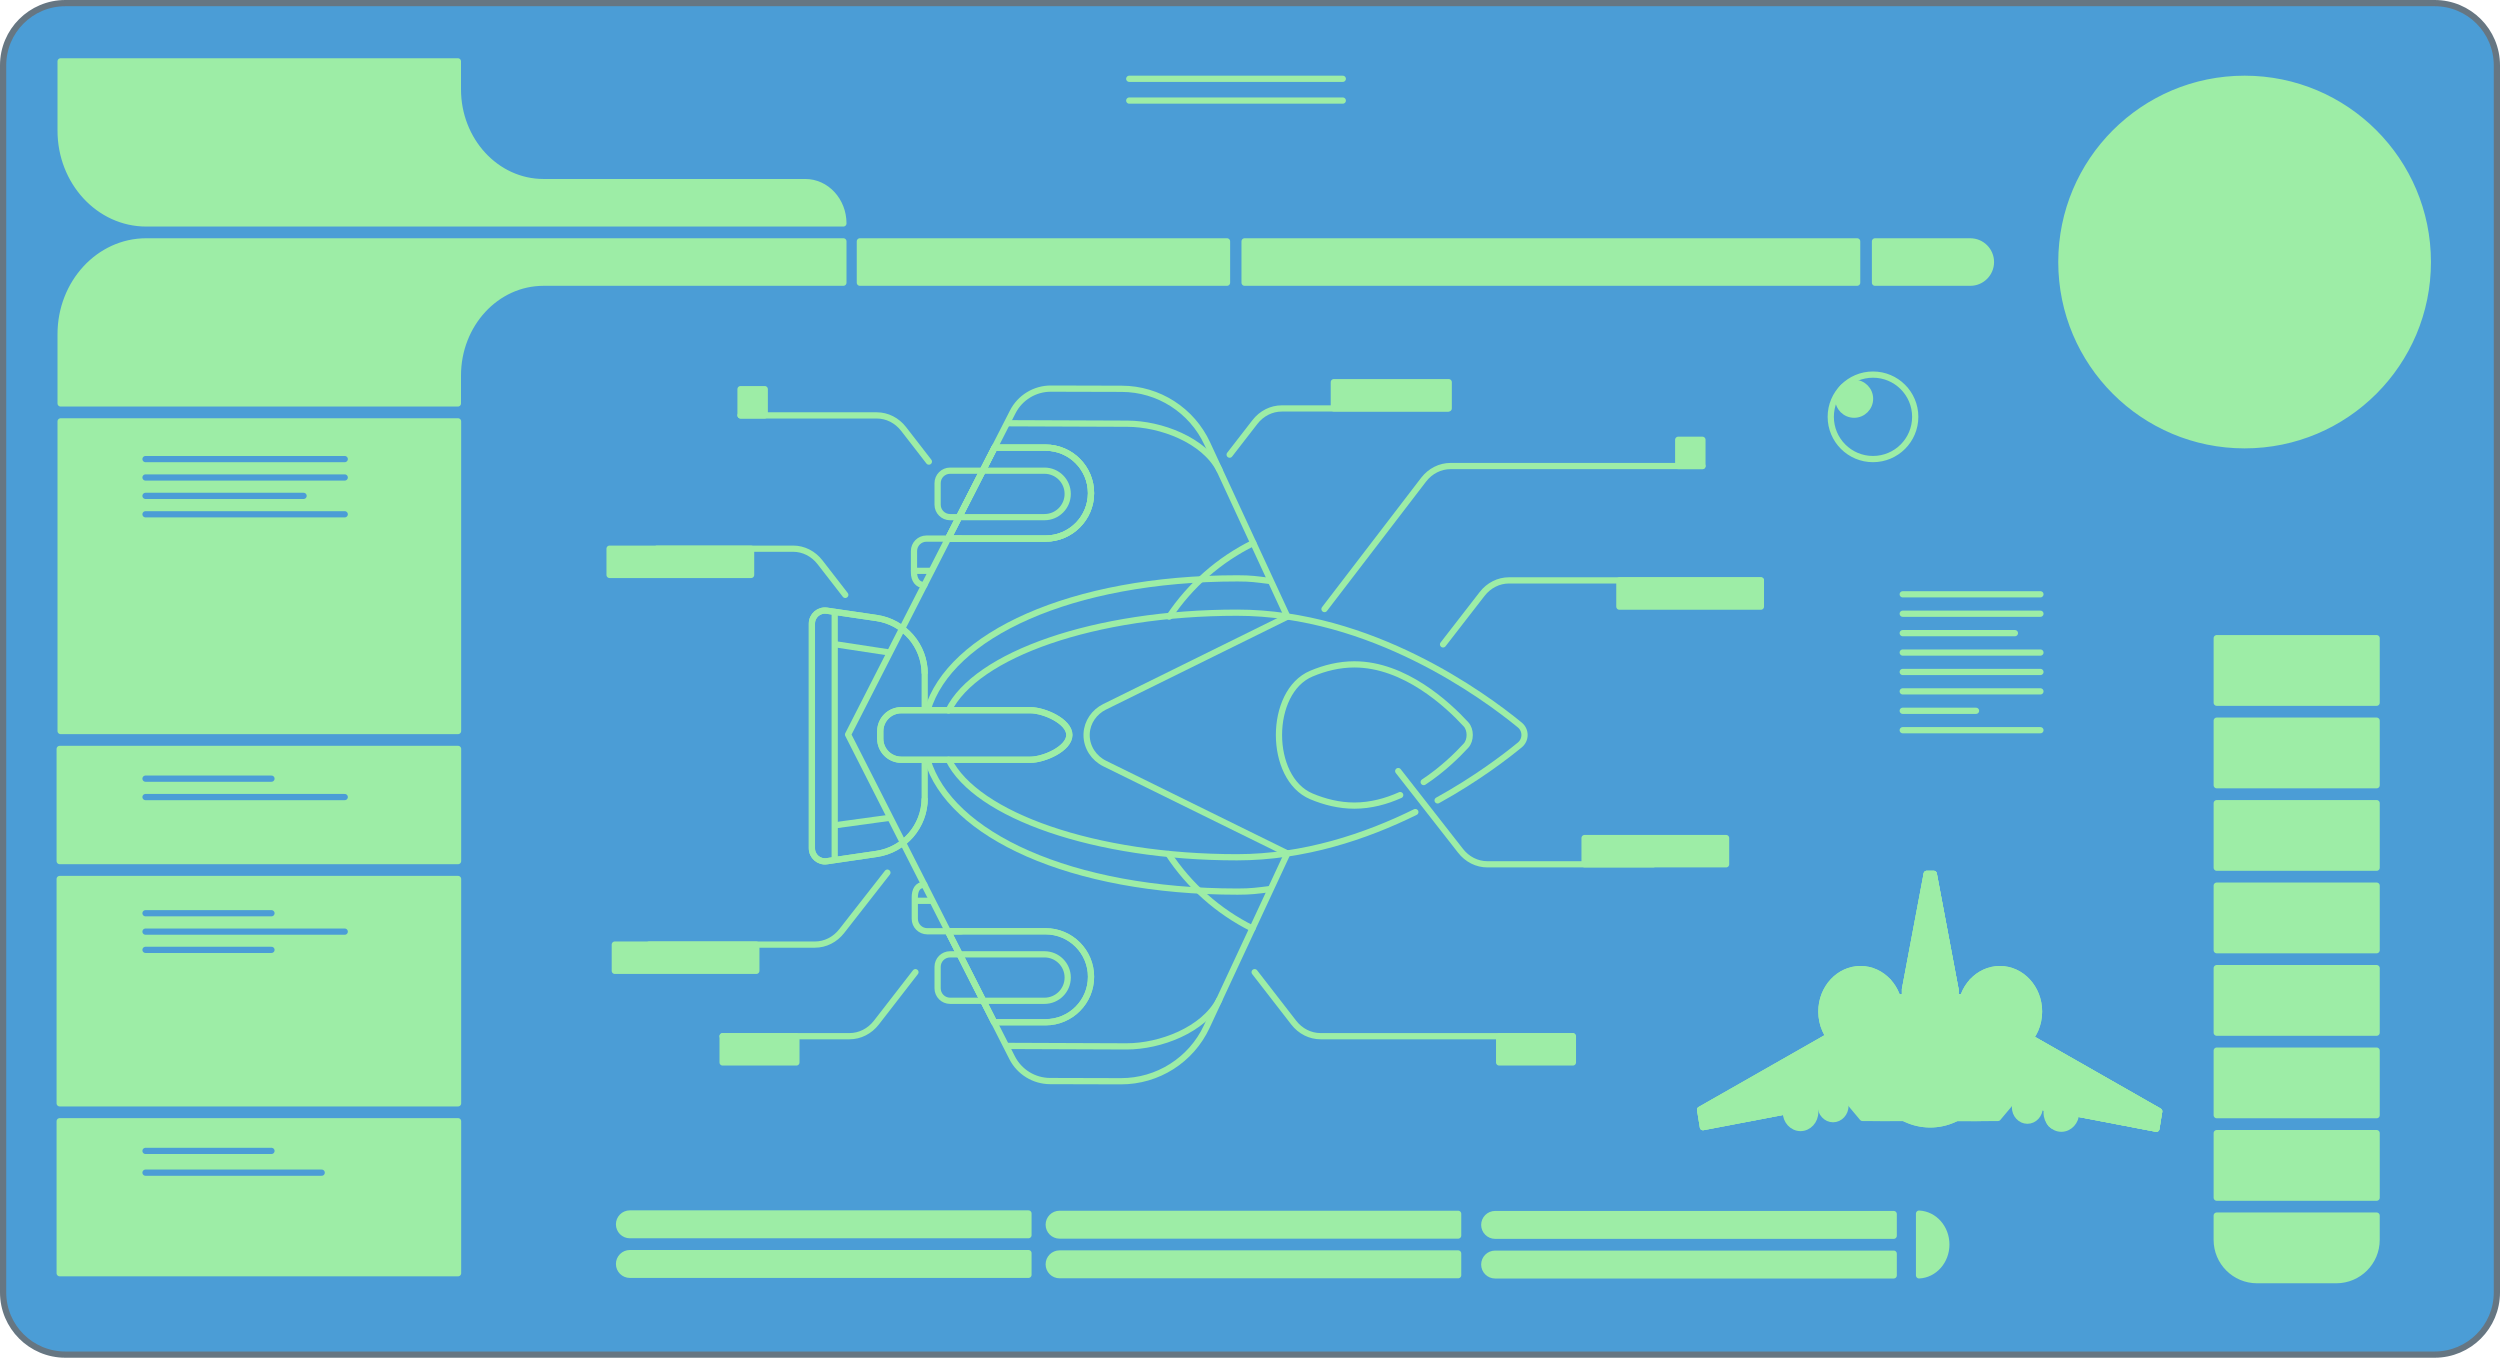 <?xml version="1.0" encoding="utf-8"?>
<!-- Generator: Adobe Illustrator 23.0.1, SVG Export Plug-In . SVG Version: 6.00 Build 0)  -->
<svg version="1.1" xmlns="http://www.w3.org/2000/svg" xmlns:xlink="http://www.w3.org/1999/xlink" x="0px" y="0px"
	 viewBox="0 0 2008.35 1090.72" style="enable-background:new 0 0 2008.35 1090.72;" xml:space="preserve">
<style type="text/css">
	.st0{fill:#4B9DD6;stroke:#667682;stroke-width:5;stroke-miterlimit:10;}
	.st1{fill:#9DEDA6;stroke:#9DEDA6;stroke-width:5;stroke-linecap:round;stroke-linejoin:round;stroke-miterlimit:10;}
	.st2{fill:#9DEDA6;stroke:#9DEDA6;stroke-width:5;stroke-miterlimit:10;}
	.st3{fill:#4B9DD6;stroke:#4B9DD6;stroke-width:5;stroke-linecap:round;stroke-miterlimit:10;}
	.st4{fill:none;stroke:#9DEDA6;stroke-width:5;stroke-linecap:round;stroke-linejoin:round;stroke-miterlimit:10;}
	.st5{fill:none;stroke:#9DEDA6;stroke-width:5;stroke-miterlimit:10;}
	.st6{fill:#8FCFF1;stroke:#9DEDA6;stroke-width:5;stroke-miterlimit:10;}
	.st7{fill:none;stroke:#9DEDA6;stroke-width:5;stroke-linecap:round;stroke-miterlimit:10;}
</style>
<g id="Layer_3">
</g>
<g id="background">
</g>
<g id="stars">
</g>
<g id="Layer_1">
</g>
<g id="IPAD">
	<path class="st0" d="M1955.85,1088.22H52.5c-27.61,0-50-22.39-50-50V52.5c0-27.61,22.39-50,50-50h1903.35c27.61,0,50,22.39,50,50
		v985.72C2005.85,1065.84,1983.47,1088.22,1955.85,1088.22z"/>
</g>
<g id="INFO">
	<rect x="47.95" y="601.65" class="st1" width="320.03" height="90.09"/>
	<rect x="47.95" y="706.14" class="st1" width="320.03" height="180.21"/>
	<rect x="47.95" y="900.74" class="st1" width="320.03" height="122.08"/>
	<rect x="690.77" y="193.9" class="st1" width="294.94" height="33.21"/>
	<rect x="999.83" y="193.9" class="st1" width="492.09" height="33.21"/>
	<path class="st1" d="M1506.26,227.11h76.55c9.17,0,16.6-7.43,16.6-16.6v0c0-9.17-7.43-16.6-16.6-16.6h-76.55V227.11z"/>
	<rect x="48.7" y="338.51" class="st1" width="319.27" height="248.74"/>
	<path class="st1" d="M367.84,193.9H117.48c-37.99,0-68.78,33.4-68.78,74.59v55.61h319.14v-22.4c0-41.2,30.79-74.59,68.78-74.59
		h240.91V193.9H367.84z"/>
	<path class="st1" d="M367.84,179.5H117.48c-37.99,0-68.78-33.4-68.78-74.59V49.29h319.14v22.4c0,41.2,30.79,74.59,68.78,74.59
		h210.29c16.91,0,30.62,14.87,30.62,33.21v0H367.84z"/>
	<g>
		<ellipse class="st1" cx="1628.68" cy="889.48" rx="9.97" ry="10.81"/>
		<ellipse class="st1" cx="1628.68" cy="889.48" rx="5.89" ry="6.39"/>
		<g>
			<polygon class="st1" points="1734.55,892.74 1732.28,906.73 1617.38,884.76 1626.12,831 1626.26,831.02 			"/>
			<path class="st1" d="M1670.93,883.18l-40.51-15.57l-13.25,17.1l51.03,9.76C1674.71,895.71,1677.17,885.58,1670.93,883.18z"/>
			<path class="st1" d="M1674.57,889.48c0.34-2.5-0.7-5.21-3.55-6.3"/>
			<line class="st1" x1="1661" y1="879.33" x2="1630.5" y2="867.6"/>
			<ellipse class="st1" cx="1651.75" cy="898.49" rx="5.89" ry="6.39"/>
			<line class="st1" x1="1686.37" y1="883.77" x2="1717.11" y2="889.64"/>
			<polygon class="st1" points="1734.55,892.74 1732.28,906.73 1617.38,884.76 1626.12,831 1626.26,831.02 			"/>
		</g>
		<polygon class="st1" points="1734.55,892.74 1732.28,906.73 1617.38,884.76 1626.12,831 1626.26,831.02 		"/>
		<path class="st1" d="M1670.93,883.18l-40.51-15.57l-13.25,17.1l51.03,9.76C1674.71,895.71,1677.17,885.58,1670.93,883.18z"/>
		<ellipse class="st1" cx="1655.97" cy="893.91" rx="11.82" ry="12.82"/>
		<path class="st1" d="M1674.57,889.48c0.34-2.5-0.7-5.21-3.55-6.3"/>
		<ellipse class="st1" cx="1472.57" cy="888.27" rx="9.97" ry="10.81"/>
		<line class="st1" x1="1661" y1="879.33" x2="1630.5" y2="867.6"/>
		<ellipse class="st1" cx="1472.57" cy="888.27" rx="5.89" ry="6.39"/>
		<line class="st1" x1="1686.37" y1="883.77" x2="1717.11" y2="889.64"/>
		<polygon class="st1" points="1734.55,892.74 1732.28,906.73 1617.38,884.76 1626.12,831 1626.26,831.02 		"/>
		<polygon class="st1" points="1474.19,829.74 1474.05,829.76 1365.76,891.48 1368.03,905.47 1482.93,883.5 		"/>
		<polygon class="st1" points="1474.19,829.74 1474.05,829.76 1365.76,891.48 1368.03,905.47 1482.93,883.5 		"/>
		<line class="st1" x1="1382.96" y1="888.43" x2="1413.69" y2="882.55"/>
		<path class="st1" d="M1429.16,881.97l40.51-15.57l13.25,17.1l-51.03,9.76C1425.38,894.5,1422.92,884.37,1429.16,881.97z"/>
		<path class="st1" d="M1425.61,888.27c-0.34-2.5,0.7-5.21,3.55-6.3"/>
		<ellipse class="st1" cx="1446.43" cy="893.36" rx="11.82" ry="12.82"/>
		<line class="st1" x1="1439.18" y1="878.12" x2="1469.68" y2="866.39"/>
		<polygon class="st1" points="1474.19,829.74 1474.05,829.76 1365.76,891.48 1368.03,905.47 1482.93,883.5 		"/>
		<g>
			<path class="st1" d="M1584.36,788.49c5.69-6.16,13.55-9.98,22.23-9.98c17.37,0,31.46,15.27,31.46,34.12
				c0,10.49-4.37,19.88-11.24,26.14c-4.12,2.15-8.57,3.31-13.04,3.48c-0.36,0.01-0.73,0.02-1.09,0.02
				c-2.22,0.01-4.45-0.23-6.64-0.71c-6.11-1.34-11.93-4.58-16.67-9.71C1578.54,820.09,1576.87,802.16,1584.36,788.49z"/>
			<path class="st1" d="M1584.36,788.49c-7.5,13.66-5.82,31.6,5.02,43.36c4.74,5.14,10.56,8.37,16.67,9.71
				c2.19,0.48,4.41,0.72,6.64,0.71c0.36,0,0.73-0.01,1.09-0.02c4.47-0.17,8.92-1.33,13.04-3.48c-2.31,2.11-4.92,3.86-7.73,5.18
				c0,0-0.05,0.02-0.14,0.06c-0.06,0.03-0.15,0.07-0.25,0.12c-0.02,0.01-0.03,0.01-0.05,0.02c-0.49,0.22-0.99,0.43-1.49,0.62
				c-1.86,0.72-3.79,1.25-5.79,1.58c-1.55,0.26-3.14,0.39-4.76,0.39c-0.73,0-1.46-0.03-2.18-0.08c-2.41-0.18-4.74-0.65-6.97-1.38
				c-0.06-0.02-0.12-0.04-0.18-0.06c-0.72-0.24-1.43-0.51-2.12-0.81c-1.05-0.44-2.07-0.95-3.06-1.51
				c-10.08-5.69-16.96-17.11-16.96-30.28C1575.13,803.2,1578.66,794.67,1584.36,788.49z"/>
			<path class="st1" d="M1584.36,788.49c5.69-6.16,13.55-9.98,22.23-9.98c17.37,0,31.46,15.27,31.46,34.12
				c0,10.49-4.37,19.88-11.24,26.14c-2.31,2.11-4.92,3.86-7.73,5.18c-0.04,0.02-0.09,0.04-0.14,0.06c-0.09,0.04-0.52,0.24-0.6,0.28
				l-0.16,0.06c-0.34,0.15-0.68,0.29-1.03,0.42c-1.86,0.72-3.79,1.25-5.79,1.58c-1.55,0.26-3.14,0.39-4.76,0.39
				c-0.73,0-1.46-0.03-2.18-0.08c-2.41-0.18-4.74-0.65-6.97-1.38l-0.07-0.02c-0.73-0.25-1.62-0.58-2.24-0.84
				c-1.05-0.44-2.07-0.95-3.06-1.51c-10.08-5.69-16.96-17.11-16.96-30.28C1575.13,803.2,1578.66,794.67,1584.36,788.49z"/>
			<path class="st1" d="M1622.96,794.49c0.36,0,0.73-0.16,0.99-0.47c0.5-0.59,0.46-1.52-0.08-2.06c-2.17-2.16-4.64-3.89-7.34-5.14
				c-3.24-1.5-6.69-2.27-10.24-2.27c-0.74,0-1.35,0.65-1.35,1.46c0,0.81,0.6,1.46,1.35,1.46c3.18,0,6.27,0.68,9.18,2.03
				c2.42,1.12,4.63,2.67,6.58,4.61C1622.31,794.36,1622.63,794.49,1622.96,794.49z"/>
			<path class="st1" d="M1630.98,814.23c0.74,0,1.35-0.65,1.35-1.46c0-2.66-0.34-5.28-1.01-7.81c-0.21-0.77-0.95-1.22-1.67-1
				c-0.71,0.22-1.13,1.03-0.92,1.81c0.6,2.26,0.91,4.62,0.91,7C1629.63,813.58,1630.24,814.23,1630.98,814.23z"/>
		</g>
		<g>
			<path class="st1" d="M1516.88,788.49c-5.69-6.16-13.55-9.98-22.23-9.98c-17.37,0-31.46,15.27-31.46,34.12
				c0,10.49,4.37,19.88,11.24,26.14c4.12,2.15,8.57,3.31,13.04,3.48c0.36,0.01,0.73,0.02,1.09,0.02c2.22,0.01,4.45-0.23,6.64-0.71
				c6.11-1.34,11.93-4.58,16.67-9.71C1522.7,820.09,1524.38,802.16,1516.88,788.49z"/>
			<path class="st1" d="M1516.88,788.49c7.5,13.66,5.82,31.6-5.02,43.36c-4.74,5.14-10.56,8.37-16.67,9.71
				c-2.19,0.48-4.41,0.72-6.64,0.71c-0.36,0-0.73-0.01-1.09-0.02c-4.47-0.17-8.92-1.33-13.04-3.48c2.31,2.11,4.92,3.86,7.73,5.18
				c0,0,0.05,0.02,0.15,0.06c0.06,0.03,0.15,0.07,0.25,0.12c0.02,0.01,0.03,0.01,0.05,0.02c0.49,0.22,0.99,0.43,1.49,0.62
				c1.86,0.72,3.79,1.25,5.79,1.58c1.55,0.26,3.14,0.39,4.76,0.39c0.73,0,1.46-0.03,2.18-0.08c2.41-0.18,4.74-0.65,6.97-1.38
				c0.06-0.02,0.12-0.04,0.18-0.06c0.72-0.24,1.43-0.51,2.12-0.81c1.05-0.44,2.07-0.95,3.06-1.51
				c10.08-5.69,16.96-17.11,16.96-30.28C1526.11,803.2,1522.58,794.67,1516.88,788.49z"/>
			<path class="st1" d="M1516.88,788.49c-5.69-6.16-13.55-9.98-22.23-9.98c-17.37,0-31.46,15.27-31.46,34.12
				c0,10.49,4.37,19.88,11.24,26.14c2.31,2.11,4.92,3.86,7.73,5.18c0.04,0.02,0.09,0.04,0.14,0.06c0.09,0.04,0.52,0.24,0.6,0.28
				l0.16,0.06c0.34,0.15,0.68,0.29,1.03,0.42c1.86,0.72,3.79,1.25,5.79,1.58c1.55,0.26,3.14,0.39,4.76,0.39
				c0.73,0,1.46-0.03,2.18-0.08c2.41-0.18,4.74-0.65,6.97-1.38l0.07-0.02c0.73-0.25,1.62-0.58,2.24-0.84
				c1.05-0.44,2.07-0.95,3.06-1.51c10.08-5.69,16.96-17.11,16.96-30.28C1526.11,803.2,1522.58,794.67,1516.88,788.49z"/>
			<path class="st1" d="M1478.29,794.49c-0.36,0-0.73-0.16-0.99-0.47c-0.5-0.59-0.46-1.52,0.08-2.06c2.17-2.16,4.64-3.89,7.34-5.14
				c3.24-1.5,6.69-2.27,10.24-2.27c0.74,0,1.35,0.65,1.35,1.46c0,0.81-0.6,1.46-1.35,1.46c-3.18,0-6.27,0.68-9.18,2.03
				c-2.42,1.12-4.63,2.67-6.58,4.61C1478.94,794.36,1478.61,794.49,1478.29,794.49z"/>
			<path class="st1" d="M1470.26,814.23c-0.74,0-1.35-0.65-1.35-1.46c0-2.66,0.34-5.28,1.01-7.81c0.21-0.77,0.95-1.22,1.67-1
				c0.71,0.22,1.13,1.03,0.92,1.81c-0.6,2.26-0.91,4.62-0.91,7C1471.61,813.58,1471.01,814.23,1470.26,814.23z"/>
		</g>
		<polygon class="st1" points="1553.44,702.04 1547.81,702.04 1547.81,702.04 1530.34,794.8 1530.34,833.22 1570.9,833.22 
			1570.9,794.8 		"/>
		<polygon class="st1" points="1553.44,702.04 1547.81,702.04 1547.78,702.17 1565.22,794.8 1565.22,833.22 1570.9,833.22 
			1570.9,794.8 		"/>
		<line class="st1" x1="1550.62" y1="795.98" x2="1550.62" y2="762.37"/>
		<line class="st1" x1="1550.62" y1="740.02" x2="1550.62" y2="726.05"/>
		<polygon class="st1" points="1553.44,702.04 1547.81,702.04 1547.81,702.04 1530.34,794.8 1530.34,833.22 1570.9,833.22 
			1570.9,794.8 		"/>
		<polygon class="st1" points="1553.44,702.04 1547.81,702.04 1547.81,702.04 1530.34,794.8 1530.34,833.22 1570.9,833.22 
			1570.9,794.8 		"/>
		<polygon class="st1" points="1588.67,801.17 1550.62,801.17 1550.62,898.07 1588.67,898.07 1629.22,849.62 		"/>
		<polygon class="st1" points="1591.33,801.17 1510.23,801.17 1469.68,849.62 1510.23,898.07 1591.33,898.07 1631.88,849.62 		"/>
		<polygon class="st1" points="1583.46,801.17 1597.51,801.17 1638.06,849.62 1597.51,898.07 1583.46,898.07 1624.02,849.62 		"/>
		<polygon class="st1" points="1605.06,801.17 1591.33,801.17 1631.88,849.62 1591.33,898.07 1567.01,898.07 1567.01,898.07 
			1605.06,898.07 1645.61,849.62 		"/>
		<polygon class="st1" points="1518.28,801.17 1504.24,801.17 1463.69,849.62 1504.24,898.07 1518.28,898.07 1477.73,849.62 		"/>
		<polygon class="st1" points="1591.33,801.17 1510.23,801.17 1469.68,849.62 1510.23,898.07 1591.33,898.07 1631.88,849.62 		"/>
		<polygon class="st1" points="1510.23,801.17 1496.18,801.17 1455.63,849.62 1496.18,898.07 1510.23,898.07 1469.68,849.62 		"/>
		<ellipse class="st1" cx="1550.62" cy="849.62" rx="39.57" ry="42.91"/>
		<g>
			<ellipse class="st1" cx="1550.62" cy="849.62" rx="49.46" ry="53.64"/>
			<ellipse class="st1" cx="1550.62" cy="849.62" rx="39.57" ry="42.91"/>
			<path class="st1" d="M1517.26,856.35c0-23.7,17.71-42.91,39.57-42.91c9.34,0,17.93,3.52,24.7,9.4
				c-7.25-9.83-18.39-16.13-30.9-16.13c-21.85,0-39.57,19.21-39.57,42.91c0,13.56,5.81,25.65,14.87,33.51
				C1520.51,875.79,1517.26,866.48,1517.26,856.35z"/>
			<ellipse class="st1" cx="1550.62" cy="849.62" rx="31.67" ry="34.35"/>
		</g>
		<ellipse class="st1" cx="1550.62" cy="849.62" rx="49.46" ry="53.64"/>
		<path class="st1" d="M1609.97,849.62"/>
		<ellipse class="st1" cx="1550.62" cy="849.62" rx="39.57" ry="42.91"/>
		<path class="st1" d="M1517.26,856.35c0-23.7,17.71-42.91,39.57-42.91c9.34,0,17.93,3.52,24.7,9.4
			c-7.25-9.83-18.39-16.13-30.9-16.13c-21.85,0-39.57,19.21-39.57,42.91c0,13.56,5.81,25.65,14.87,33.51
			C1520.51,875.79,1517.26,866.48,1517.26,856.35z"/>
		<ellipse class="st1" cx="1550.62" cy="849.62" rx="31.67" ry="34.35"/>
	</g>
	<circle class="st2" cx="1803.18" cy="210.5" r="147.2"/>
	<g>
		<path class="st1" d="M1876.85,1028.41h-63.68c-17.89,0-32.39-14.5-32.39-32.39v-19.48h128.45v19.48
			C1909.24,1013.91,1894.74,1028.41,1876.85,1028.41z"/>
		<rect x="1780.79" y="910.28" class="st1" width="128.45" height="51.86"/>
		<rect x="1780.79" y="844.01" class="st1" width="128.45" height="51.86"/>
		<rect x="1780.79" y="777.74" class="st1" width="128.45" height="51.86"/>
		<rect x="1780.79" y="711.48" class="st1" width="128.45" height="51.86"/>
		<rect x="1780.79" y="645.21" class="st1" width="128.45" height="51.86"/>
		<rect x="1780.79" y="578.94" class="st1" width="128.45" height="51.86"/>
		<rect x="1780.79" y="512.67" class="st1" width="128.45" height="51.86"/>
	</g>
	<path class="st1" d="M826.2,992.27H506.01c-4.82,0-8.72-3.9-8.72-8.72l0,0c0-4.82,3.9-8.72,8.72-8.72H826.2V992.27z"/>
	<path class="st1" d="M826.2,1024.11H506.01c-4.82,0-8.72-3.9-8.72-8.72l0,0c0-4.82,3.9-8.72,8.72-8.72H826.2V1024.11z"/>
	<path class="st1" d="M1171.38,992.56H851.2c-4.82,0-8.72-3.9-8.72-8.72v0c0-4.82,3.9-8.72,8.72-8.72h320.19V992.56z"/>
	<path class="st1" d="M1171.38,1024.4H851.2c-4.82,0-8.72-3.9-8.72-8.72l0,0c0-4.82,3.9-8.72,8.72-8.72h320.19V1024.4z"/>
	<path class="st1" d="M1521.29,992.73H1201.1c-4.82,0-8.72-3.9-8.72-8.72v0c0-4.82,3.9-8.72,8.72-8.72h320.19V992.73z"/>
	<path class="st1" d="M1521.29,1024.58H1201.1c-4.82,0-8.72-3.9-8.72-8.72l0,0c0-4.82,3.9-8.72,8.72-8.72h320.19V1024.58z"/>
	<g>
		<line class="st3" x1="116.9" y1="368.8" x2="276.93" y2="368.8"/>
		<line class="st3" x1="116.9" y1="383.58" x2="276.93" y2="383.58"/>
		<line class="st3" x1="116.9" y1="398.36" x2="243.87" y2="398.36"/>
		<line class="st3" x1="116.9" y1="413.15" x2="276.93" y2="413.15"/>
		<line class="st3" x1="116.9" y1="625.53" x2="218.08" y2="625.53"/>
		<line class="st3" x1="116.9" y1="640.31" x2="276.93" y2="640.31"/>
		<line class="st3" x1="116.9" y1="733.64" x2="218.08" y2="733.64"/>
		<line class="st3" x1="116.9" y1="763.06" x2="218.08" y2="763.06"/>
		<line class="st3" x1="116.9" y1="924.58" x2="218.08" y2="924.58"/>
		<line class="st3" x1="116.9" y1="942.05" x2="258.42" y2="942.05"/>
		<line class="st3" x1="116.9" y1="748.42" x2="276.93" y2="748.42"/>
	</g>
	<g>
		<line class="st4" x1="1528.54" y1="477.43" x2="1639.15" y2="477.43"/>
		<line class="st4" x1="1528.54" y1="493.03" x2="1639.15" y2="493.03"/>
		<line class="st4" x1="1528.54" y1="508.63" x2="1618.65" y2="508.63"/>
		<line class="st4" x1="1528.54" y1="524.22" x2="1639.15" y2="524.22"/>
		<line class="st4" x1="1528.54" y1="539.82" x2="1639.15" y2="539.82"/>
		<line class="st4" x1="1528.54" y1="555.41" x2="1639.15" y2="555.41"/>
		<line class="st4" x1="1528.54" y1="571.01" x2="1587.42" y2="571.01"/>
		<line class="st4" x1="1528.54" y1="586.6" x2="1639.15" y2="586.6"/>
	</g>
	<path class="st1" d="M1541.65,974.97v49.58c12.19-0.55,21.92-11.43,21.92-24.79C1563.58,986.4,1553.84,975.52,1541.65,974.97z"/>
	<g>
		<circle class="st4" cx="1504.65" cy="334.86" r="33.93"/>
		<circle class="st2" cx="1489.49" cy="320.34" r="12.79"/>
	</g>
	<line class="st4" x1="907.17" y1="63.3" x2="1078.71" y2="63.3"/>
	<line class="st4" x1="907.17" y1="80.8" x2="1078.71" y2="80.8"/>
	<path class="st4" d="M1367.63,374.39h-202.36c-8.33,0-16.23,3.99-21.59,10.91l-79.66,103.97"/>
	<path class="st4" d="M1414.6,466.25h-202.36c-8.33,0-16.23,3.99-21.59,10.91l-31.39,40.51"/>
	<path class="st4" d="M1263.24,832.41h-202.36c-8.33,0-16.23-3.99-21.59-10.91l-31.39-40.51"/>
	<path class="st4" d="M1328.12,694.33h-133.28c-8.33,0-16.23-3.99-21.59-10.91l-50-63.98"/>
	<path class="st4" d="M1162.99,328.12h-133.28c-8.33,0-16.23,3.99-21.59,10.91l-20.3,26.2"/>
	<path class="st4" d="M527.74,440.78h109.41c8.33,0,16.23,3.99,21.59,10.91l20.3,26.2"/>
	<path class="st4" d="M594.9,333.71h109.41c8.33,0,16.23,3.99,21.59,10.91l20.3,26.2"/>
	<rect x="1300.91" y="466.25" class="st1" width="113.69" height="21.09"/>
	<rect x="1272.95" y="673.24" class="st1" width="113.69" height="21.09"/>
	<path class="st4" d="M521.37,758.83h133.28c8.33,0,16.23-3.99,21.59-10.91l36.65-46.89"/>
	
		<rect x="493.9" y="758.82" transform="matrix(-1 -4.871804e-11 4.871804e-11 -1 1101.492 1538.731)" class="st1" width="113.69" height="21.09"/>
	<rect x="1204.31" y="832.41" class="st1" width="59.27" height="21.09"/>
	<path class="st4" d="M580.51,832.41h101.92c8.33,0,16.23-3.99,21.59-10.91l31.39-40.51"/>
	
		<rect x="580.51" y="832.41" transform="matrix(-1 -4.486557e-11 4.486557e-11 -1 1220.288 1685.919)" class="st1" width="59.27" height="21.09"/>
	<rect x="1348.18" y="353.3" class="st1" width="19.45" height="21.09"/>
	<rect x="1071.52" y="307.02" class="st1" width="92.29" height="21.09"/>
	<rect x="594.9" y="312.62" class="st1" width="19.45" height="21.09"/>
	<rect x="489.7" y="440.78" class="st1" width="113.69" height="21.09"/>
	<path class="st4" d="M742.56,710.8c-5.54,0-7.67,4.49-7.67,10.03v17.27c0,5.54,4.49,10.03,10.03,10.03h27.3"/>
	<path class="st5" d="M742.85,641.22c0,22.45-16.46,41.51-38.67,44.77l-39.94,5.87c-6.33,0.93-12.01-3.98-12.01-10.38V500.97
		c0-6.4,5.68-11.31,12.01-10.38l39.94,5.87c22.21,3.27,38.67,22.32,38.67,44.77"/>
	<line class="st5" x1="670.55" y1="663.02" x2="715.19" y2="656.89"/>
	<line class="st5" x1="714.9" y1="524.25" x2="670.56" y2="517.49"/>
	<path class="st5" d="M742.85,610.34v30.88c0,22.45-16.46,41.51-38.67,44.77l-39.94,5.87c-6.33,0.93-12.01-3.98-12.01-10.38V500.97
		c0-6.4,5.68-11.31,12.01-10.38l39.94,5.87c22.21,3.27,38.67,22.32,38.67,44.77v29.3"/>
	<path class="st4" d="M771.57,432.68h-27.3c-5.54,0-10.03,4.49-10.03,10.03v17.27c0,5.54,2.8,10.03,8.33,10.03"/>
	<path class="st5" d="M839.07,766.65h-75.82c-5.54,0-10.03,4.49-10.03,10.03v17.27c0,5.54,4.49,10.03,10.03,10.03h75.82
		c10.31,0,18.66-8.35,18.66-18.66l0,0C857.74,775,849.38,766.65,839.07,766.65z"/>
	<path class="st5" d="M839.07,378.12h-75.82c-5.54,0-10.03,4.49-10.03,10.03v17.27c0,5.54,4.49,10.03,10.03,10.03h75.82
		c10.31,0,18.66-8.36,18.66-18.66v0C857.74,386.48,849.38,378.12,839.07,378.12z"/>
	<path class="st4" d="M1034.19,685.63l-64.76,139.12c-12.49,26.82-39.42,43.94-69,43.86l-56.85-0.15
		c-12.9-0.03-24.68-7.29-30.52-18.79L681.28,590.1l132.28-259.18c5.88-11.52,17.74-18.76,30.67-18.73l56.94,0.15
		c29.5,0.08,56.28,17.24,68.67,44.01l64.35,139.02"/>
	<path class="st5" d="M745.07,610.34c17.61,60.05,114.79,105.92,249.05,105.92c11.23,0,15.55-0.72,26.41-2.05"/>
	<path class="st5" d="M1019.95,466.67c-10.86-1.32-14.61-2.05-25.83-2.05c-134.16,0-231.3,45.91-249.01,105.92"/>
	<path class="st6" d="M681.28,590.12"/>
	<path class="st4" d="M979.4,803.33c-12.41,23.99-47.39,37.33-74.4,37.27l-95.01-0.37"/>
	<path class="st4" d="M810.57,340.01l95.09,0.37c26.94,0.07,61.63,13.15,73.96,37.1"/>
	<path class="st4" d="M938.58,686c16.75,25.48,40.07,46.25,67.54,59.93"/>
	<path class="st4" d="M1006.8,436.2c-27.37,13.48-50.66,33.99-67.5,59.18"/>
	<path class="st7" d="M1137,652.36c-39.76,19.63-89.41,36.32-143.26,36.32c-114.21,0-209.52-33.63-231.67-78.34"/>
	<path class="st7" d="M761.97,570.76c21.94-44.83,117.37-78.57,231.78-78.57c107.7,0,198.59,66.79,227.17,90.23
		c5.06,4.15,5.06,11.88,0,16.03c-12.06,9.89-35.21,27.49-66.03,44.54"/>
	<g>
		<path class="st7" d="M1124.84,638.73c-11.36,5.08-23.79,8.44-36.83,8.44c-12.18,0-23.83-2.93-34.57-7.45
			c-34.65-14.6-34.65-83.95,0-98.55c10.74-4.53,22.39-7.45,34.57-7.45c40.45,0,75.12,32.31,89.69,48.16
			c3.97,4.32,3.97,12.81,0,17.13c-7.1,7.73-18.98,19.36-33.98,29.26"/>
	</g>
	<path class="st5" d="M1034.19,685.63l-146.78-72.27c-8.67-4.27-14.45-13-14.49-22.67c0-0.48,0.01-0.96,0.03-1.44
		c0.44-9.2,6.14-17.34,14.4-21.42l146.83-72.46"/>
	<path class="st5" d="M876.46,396.14L876.46,396.14c0-20.18-16.36-36.54-36.54-36.54h-40.99l-37.3,73.08h78.3
		C860.1,432.68,876.46,416.32,876.46,396.14z"/>
	<path class="st4" d="M876.46,396.14L876.46,396.14c0-20.18-16.36-36.54-36.54-36.54h-40.99l-37.3,73.08h78.3
		C860.1,432.68,876.46,416.32,876.46,396.14z"/>
	<path class="st4" d="M876.46,396.14L876.46,396.14c0-20.18-16.36-36.54-36.54-36.54h-40.99l-37.3,73.08h78.3
		C860.1,432.68,876.46,416.32,876.46,396.14z"/>
	<path class="st4" d="M798.61,821.21h41.31c20.18,0,36.54-16.36,36.54-36.54v0c0-20.18-16.36-36.54-36.54-36.54h-78.42
		L798.61,821.21z"/>
	<path class="st4" d="M798.61,821.21h41.31c20.18,0,36.54-16.36,36.54-36.54v0c0-20.18-16.36-36.54-36.54-36.54h-78.42
		L798.61,821.21z"/>
	<path class="st5" d="M707.15,593.42v-5.96c0-9.34,7.57-16.92,16.92-16.92h103.65c10.99,0,31.33,8.91,31.33,19.9l0,0
		c0,10.99-20.34,19.9-31.33,19.9H724.07C714.72,610.34,707.15,602.76,707.15,593.42z"/>
	<path class="st5" d="M707.15,593.42v-5.96c0-9.34,7.57-16.92,16.92-16.92h103.65c10.99,0,31.33,8.91,31.33,19.9l0,0
		c0,10.99-20.34,19.9-31.33,19.9H724.07C714.72,610.34,707.15,602.76,707.15,593.42z"/>
	<line class="st5" x1="670.55" y1="493.1" x2="670.55" y2="689.36"/>
	<line class="st4" x1="748.09" y1="458.56" x2="734.25" y2="458.56"/>
	<line class="st4" x1="748.09" y1="723.66" x2="735.42" y2="723.66"/>
</g>
<g id="THUMBS_1_">
</g>
<g id="TAB">
</g>
<g id="SOLUTION">
</g>
</svg>
